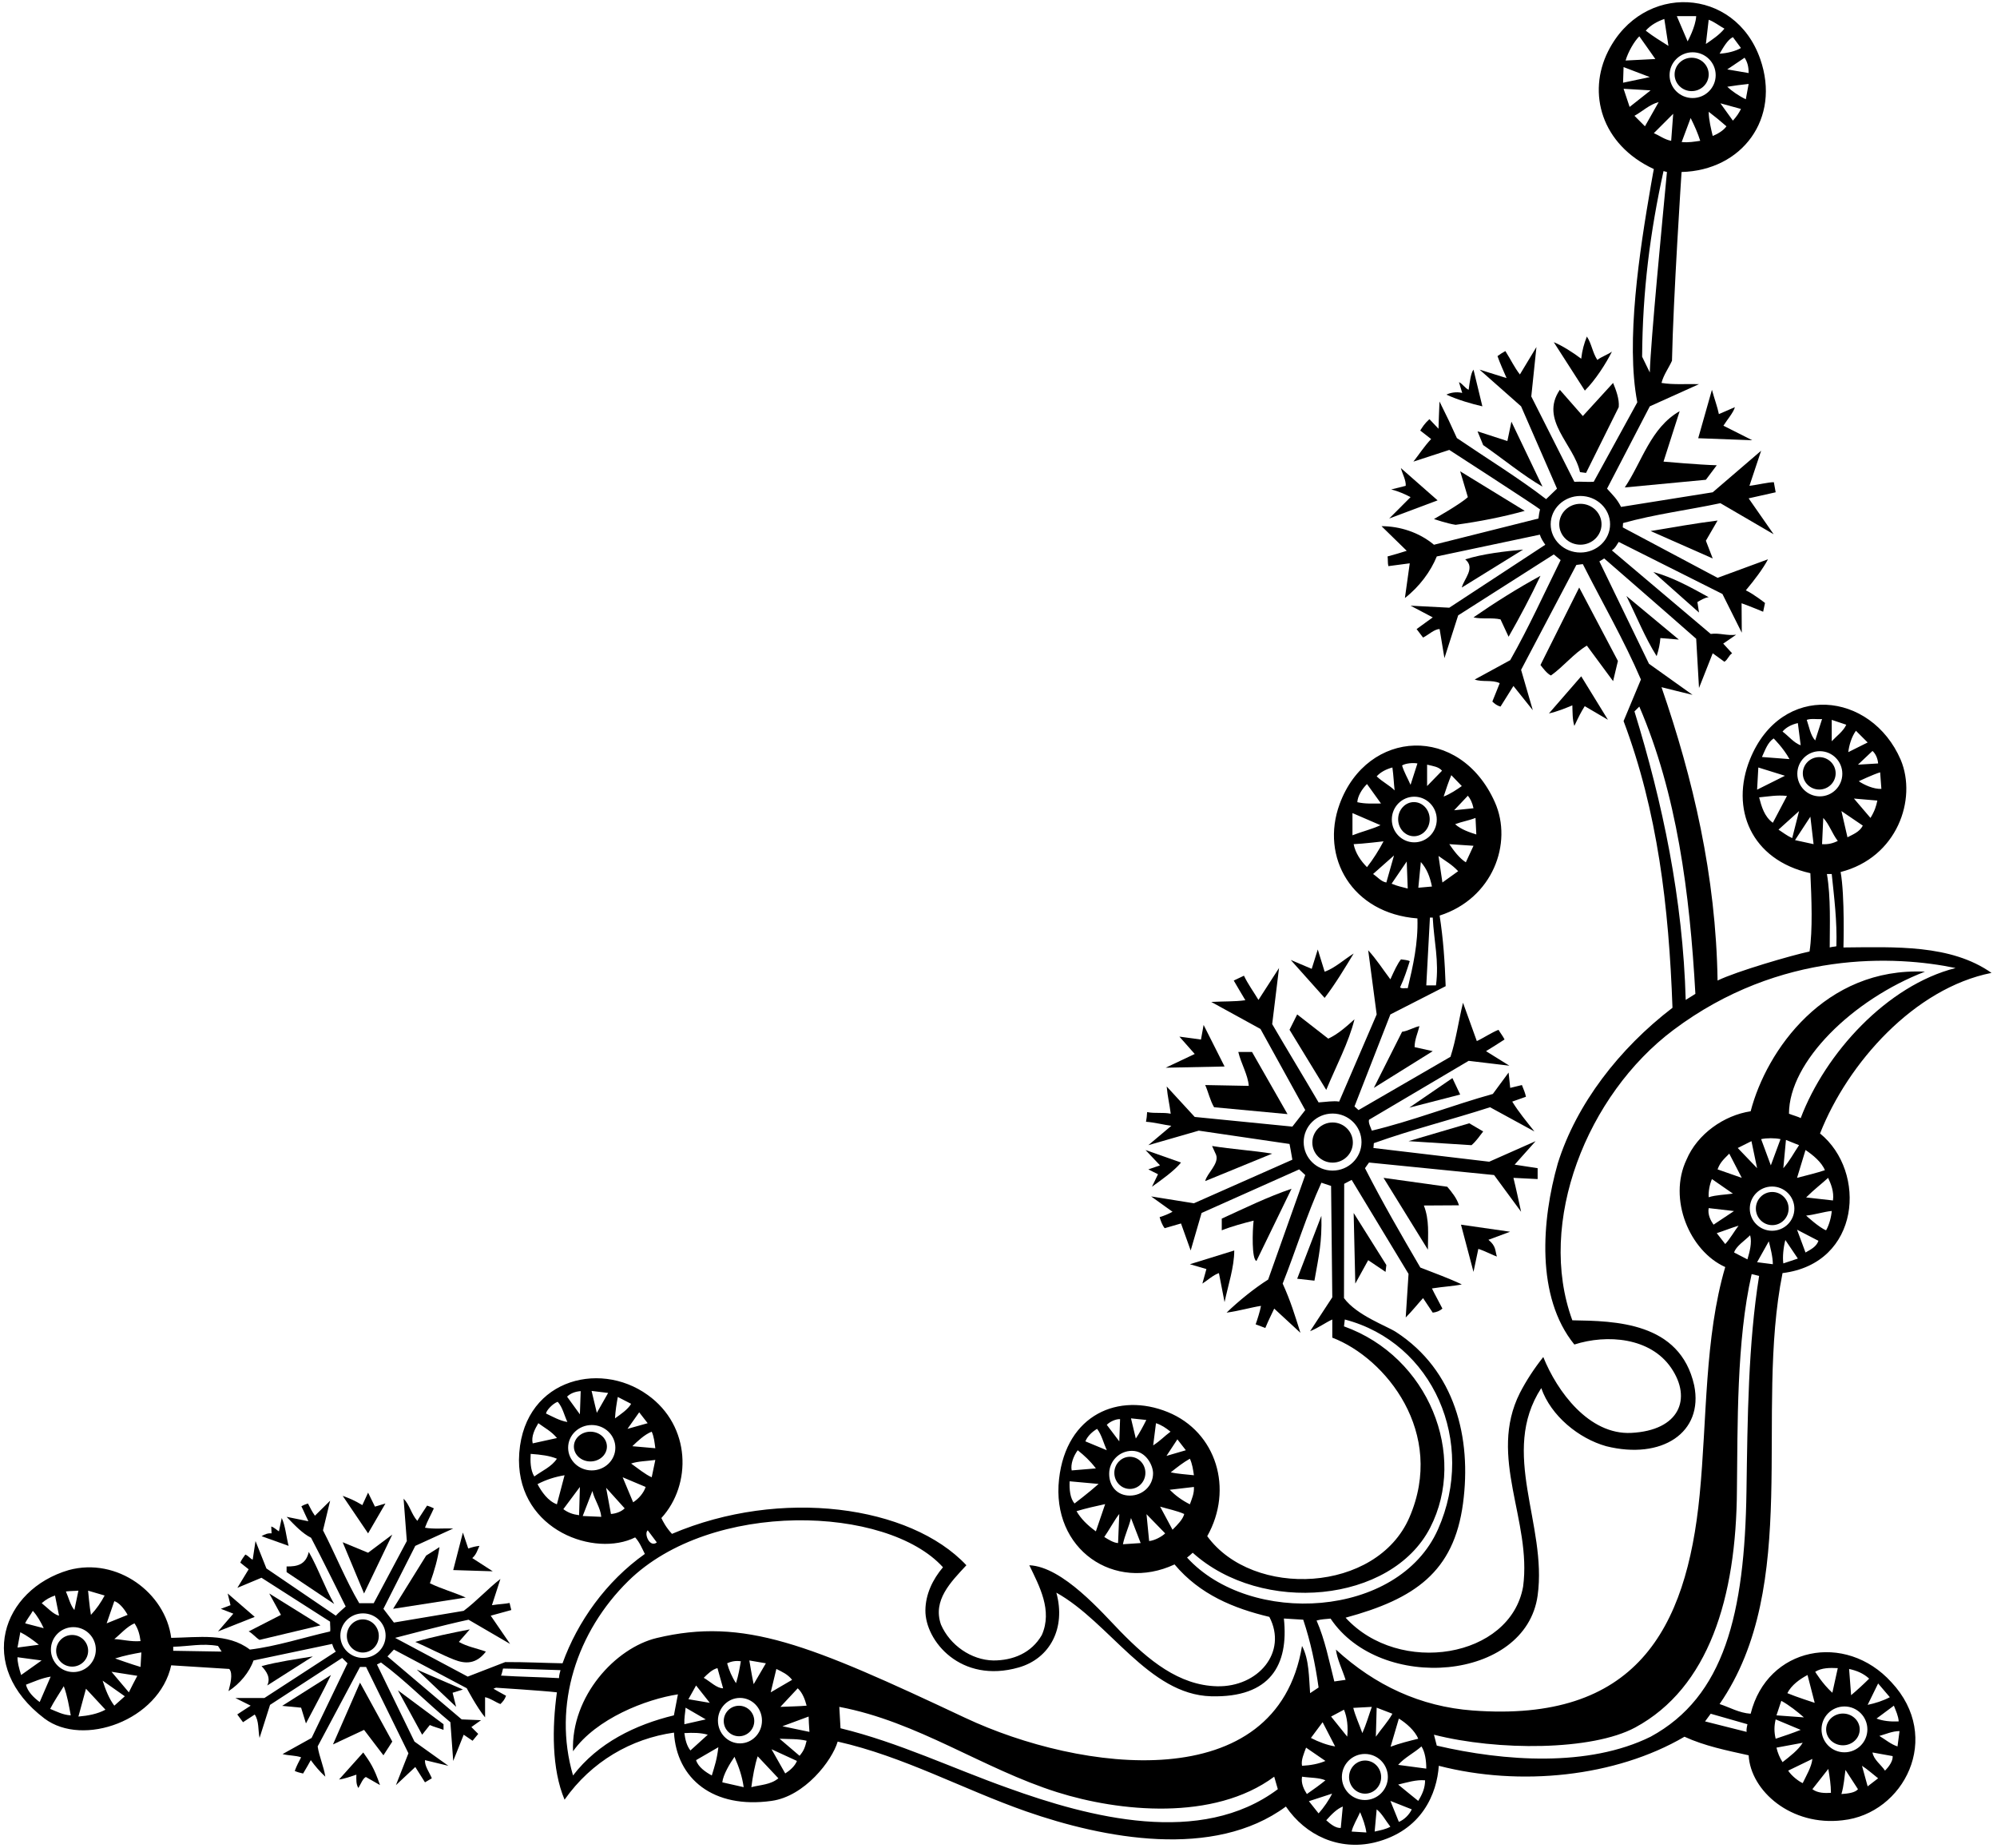 <?xml version="1.0" encoding="UTF-8"?>
<svg xmlns="http://www.w3.org/2000/svg" xmlns:xlink="http://www.w3.org/1999/xlink" width="495pt" height="458pt" viewBox="0 0 495 458" version="1.1">
<g id="surface1">
<path style=" stroke:none;fill-rule:nonzero;fill:rgb(0%,0%,0%);fill-opacity:1;" d="M 89.93 401.32 C 87.742 401.32 85.969 403.156 85.969 405.426 C 85.969 407.691 87.742 409.531 89.93 409.531 C 92.121 409.531 93.895 407.691 93.895 405.426 C 93.895 403.156 92.121 401.32 89.93 401.32 "/>
<path style=" stroke:none;fill-rule:nonzero;fill:rgb(0%,0%,0%);fill-opacity:1;" d="M 439.289 295.398 C 437.047 295.398 435.227 297.238 435.227 299.508 C 435.227 301.777 437.047 303.617 439.289 303.617 C 441.531 303.617 443.348 301.777 443.348 299.508 C 443.348 297.238 441.531 295.398 439.289 295.398 "/>
<path style=" stroke:none;fill-rule:nonzero;fill:rgb(0%,0%,0%);fill-opacity:1;" d="M 17.883 405.18 C 15.691 405.18 13.918 406.934 13.918 409.102 C 13.918 411.27 15.691 413.023 17.883 413.023 C 20.074 413.023 21.848 411.27 21.848 409.102 C 21.848 406.934 20.074 405.18 17.883 405.18 "/>
<path style=" stroke:none;fill-rule:nonzero;fill:rgb(0%,0%,0%);fill-opacity:1;" d="M 450.938 195.664 C 453.184 195.664 455.008 193.867 455.008 191.648 C 455.008 189.43 453.184 187.629 450.938 187.629 C 448.688 187.629 446.867 189.43 446.867 191.648 C 446.867 193.867 448.688 195.664 450.938 195.664 "/>
<path style=" stroke:none;fill-rule:nonzero;fill:rgb(0%,0%,0%);fill-opacity:1;" d="M 64.336 406.398 L 79.438 402.801 L 66.738 394.902 L 69.637 400.199 L 61.637 404.301 C 62.637 404.801 63.336 405.801 64.336 406.398 "/>
<path style=" stroke:none;fill-rule:nonzero;fill:rgb(0%,0%,0%);fill-opacity:1;" d="M 63.137 400.699 L 56.438 394.902 L 57.137 397.801 L 54.738 398.699 L 57.836 399.902 L 54.039 404.301 L 63.137 400.699 "/>
<path style=" stroke:none;fill-rule:nonzero;fill:rgb(0%,0%,0%);fill-opacity:1;" d="M 84.039 441 C 85.539 440.801 86.938 440.25 88.336 439.801 C 88.312 441 88.238 442.199 88.836 443.102 C 89.539 441.898 89.938 440.75 90.688 440.375 L 94.188 442.375 C 92.738 438.098 91.688 436.625 90.039 434.301 L 84.039 441 "/>
<path style=" stroke:none;fill-rule:nonzero;fill:rgb(0%,0%,0%);fill-opacity:1;" d="M 71.039 389.598 L 82.836 397.5 C 80.438 393.301 78.938 388.801 76.539 384.598 C 75.812 387.75 73.688 388.25 71.039 388.199 L 71.039 389.598 "/>
<path style=" stroke:none;fill-rule:nonzero;fill:rgb(0%,0%,0%);fill-opacity:1;" d="M 82.539 432.301 L 90.238 428.699 L 95.039 435 L 97.238 431.602 L 89.238 417 L 82.539 432.301 "/>
<path style=" stroke:none;fill-rule:nonzero;fill:rgb(0%,0%,0%);fill-opacity:1;" d="M 97.238 380.301 L 91.238 384.801 L 84.938 382.199 L 90.238 394.902 L 97.238 380.301 "/>
<path style=" stroke:none;fill-rule:nonzero;fill:rgb(0%,0%,0%);fill-opacity:1;" d="M 71.539 383.098 C 70.938 380.801 70.738 378.098 69.836 376.199 L 69.137 379.5 C 68.688 379.25 67.938 378.5 67.238 378.301 L 67.312 380 C 66.414 379.902 65.562 380.25 64.836 380.699 L 71.539 383.098 "/>
<path style=" stroke:none;fill-rule:nonzero;fill:rgb(0%,0%,0%);fill-opacity:1;" d="M 95.539 372.598 L 92.938 373.375 L 91.238 369.902 L 89.812 373 C 87.938 371.875 86.836 371.402 84.938 370.699 L 91.238 380 L 95.539 372.598 "/>
<path style=" stroke:none;fill-rule:nonzero;fill:rgb(0%,0%,0%);fill-opacity:1;" d="M 303.535 264.301 L 298.34 254 L 297.688 257.625 L 292.34 256.898 L 296.137 261.199 L 288.938 264.602 L 303.535 264.301 "/>
<path style=" stroke:none;fill-rule:nonzero;fill:rgb(0%,0%,0%);fill-opacity:1;" d="M 365.238 91.602 C 364.562 92.5 364.312 94.625 364.035 96.602 C 363.137 96.199 362.535 95.102 361.637 94.699 L 362.438 97.375 C 360.938 97 359.312 97.375 358.535 97.801 C 361.34 99.102 364.84 100.102 367.438 100.699 L 365.238 91.602 "/>
<path style=" stroke:none;fill-rule:nonzero;fill:rgb(0%,0%,0%);fill-opacity:1;" d="M 382.34 120.602 L 374.637 104.5 L 373.637 109.301 L 366.238 106.898 L 367.637 110.301 C 372.535 113.699 377.637 117.898 382.34 120.602 "/>
<path style=" stroke:none;fill-rule:nonzero;fill:rgb(0%,0%,0%);fill-opacity:1;" d="M 356.34 124 L 347.238 116 C 347.637 117.5 348.535 119 348.438 120.398 L 344.84 121.301 C 346.535 121.699 348.34 122.5 349.637 123.199 L 344.34 128.5 L 356.34 124 "/>
<path style=" stroke:none;fill-rule:nonzero;fill:rgb(0%,0%,0%);fill-opacity:1;" d="M 399.562 87.125 C 398.66 87.824 396.938 88.398 395.938 89.199 C 394.738 87.398 394.535 85.199 393.34 83.398 C 392.637 85.199 392.188 86.75 391.938 88.898 C 389.938 87.375 387.137 85.602 385.137 84.801 L 392.84 96.801 C 395.438 94.199 398.062 90.125 399.562 87.125 "/>
<path style=" stroke:none;fill-rule:nonzero;fill:rgb(0%,0%,0%);fill-opacity:1;" d="M 393.137 117.199 L 401.238 100.898 C 401.438 98.898 400.535 96.602 399.84 94.898 L 392.34 103.102 L 386.637 96.602 C 381.535 104.102 390.137 110.102 391.637 117 L 393.137 117.199 "/>
<path style=" stroke:none;fill-rule:nonzero;fill:rgb(0%,0%,0%);fill-opacity:1;" d="M 360.805 130.059 C 366.656 129.262 372.562 128.109 377.938 126.602 L 361.938 116.801 L 363.84 123.199 C 362.035 124.898 355.438 128.625 355.438 128.625 C 355.438 128.625 358.688 129.75 360.805 130.059 "/>
<path style=" stroke:none;fill-rule:nonzero;fill:rgb(0%,0%,0%);fill-opacity:1;" d="M 300.938 274.398 L 319.137 276.102 L 310.34 260.699 L 306.938 260.699 C 307.637 263.602 309.34 266.398 309.535 269.102 L 298.738 268.898 C 299.535 270.699 299.938 272.699 300.938 274.398 "/>
<path style=" stroke:none;fill-rule:nonzero;fill:rgb(0%,0%,0%);fill-opacity:1;" d="M 335.535 236.301 C 333.137 237.801 330.738 240 328.34 240.801 L 326.637 235.301 L 325.137 240.102 L 319.938 237.898 L 328.34 247.301 C 331.035 243.801 333.535 239.602 335.535 236.301 "/>
<path style=" stroke:none;fill-rule:nonzero;fill:rgb(0%,0%,0%);fill-opacity:1;" d="M 122.137 389.402 L 117.062 386.125 C 118.062 385.25 118.312 384.25 118.84 383.098 C 117.688 383.25 117.312 383.348 116.062 383.75 L 114.738 379.801 L 112.34 389.098 L 122.137 389.402 "/>
<path style=" stroke:none;fill-rule:nonzero;fill:rgb(0%,0%,0%);fill-opacity:1;" d="M 105.637 385.5 L 97.438 398.699 L 115.438 395.902 C 112.562 394.625 109.465 393.773 106.562 392.375 C 107.762 388.973 108.438 386.598 108.938 383.402 L 105.637 385.5 "/>
<path style=" stroke:none;fill-rule:nonzero;fill:rgb(0%,0%,0%);fill-opacity:1;" d="M 292.738 288.102 L 283.938 285 L 287.535 288.801 L 284.637 289.801 L 287.035 291 L 285.535 294.102 C 288.035 292.301 291.137 290.102 292.738 288.102 "/>
<path style=" stroke:none;fill-rule:nonzero;fill:rgb(0%,0%,0%);fill-opacity:1;" d="M 335.738 252.602 C 333.738 254.398 331.637 256.301 329.238 257.398 L 321.535 251.398 L 319.637 255.199 L 328.738 270.102 C 331.137 264.301 334.34 258.301 335.738 252.602 "/>
<path style=" stroke:none;fill-rule:nonzero;fill:rgb(0%,0%,0%);fill-opacity:1;" d="M 350.473 198.777 C 348.312 198.777 346.562 200.672 346.562 203.008 C 346.562 205.344 348.312 207.238 350.473 207.238 C 352.633 207.238 354.383 205.344 354.383 203.008 C 354.383 200.672 352.633 198.777 350.473 198.777 "/>
<path style=" stroke:none;fill-rule:nonzero;fill:rgb(0%,0%,0%);fill-opacity:1;" d="M 391.734 124.852 C 388.84 124.852 386.496 127.121 386.496 129.922 C 386.496 132.719 388.84 134.988 391.734 134.988 C 394.629 134.988 396.973 132.719 396.973 129.922 C 396.973 127.121 394.629 124.852 391.734 124.852 "/>
<path style=" stroke:none;fill-rule:nonzero;fill:rgb(0%,0%,0%);fill-opacity:1;" d="M 419.312 22.582 C 421.645 22.582 423.539 20.73 423.539 18.445 C 423.539 16.16 421.645 14.309 419.312 14.309 C 416.98 14.309 415.086 16.16 415.086 18.445 C 415.086 20.73 416.98 22.582 419.312 22.582 "/>
<path style=" stroke:none;fill-rule:nonzero;fill:rgb(0%,0%,0%);fill-opacity:1;" d="M 456.812 424.656 C 454.512 424.656 452.648 426.418 452.648 428.59 C 452.648 430.762 454.512 432.523 456.812 432.523 C 459.109 432.523 460.973 430.762 460.973 428.59 C 460.973 426.418 459.109 424.656 456.812 424.656 "/>
<path style=" stroke:none;fill-rule:nonzero;fill:rgb(0%,0%,0%);fill-opacity:1;" d="M 338.371 436.297 C 336.176 436.297 334.395 438.133 334.395 440.402 C 334.395 442.668 336.176 444.508 338.371 444.508 C 340.566 444.508 342.348 442.668 342.348 440.402 C 342.348 438.133 340.566 436.297 338.371 436.297 "/>
<path style=" stroke:none;fill-rule:nonzero;fill:rgb(0%,0%,0%);fill-opacity:1;" d="M 364.738 283.801 C 365.938 282.801 366.84 281.398 367.637 280.398 L 364.188 278.375 L 349.137 282.801 L 364.738 283.801 "/>
<path style=" stroke:none;fill-rule:nonzero;fill:rgb(0%,0%,0%);fill-opacity:1;" d="M 401.035 163.801 L 391.438 145.602 L 381.84 164.801 C 382.535 165.699 383.535 167 384.438 167.398 C 387.535 165.199 390.137 161.898 393.34 160 L 399.84 168.801 L 401.035 163.801 "/>
<path style=" stroke:none;fill-rule:nonzero;fill:rgb(0%,0%,0%);fill-opacity:1;" d="M 339.137 312.301 L 343.438 315.199 L 343.637 313.5 L 335.535 300.602 L 335.938 318.102 L 339.137 312.301 "/>
<path style=" stroke:none;fill-rule:nonzero;fill:rgb(0%,0%,0%);fill-opacity:1;" d="M 373.938 157.801 C 376.738 152.898 379.438 147.801 381.84 142.699 C 376.137 145.801 370.438 149.398 365.238 153 C 367.34 153.5 369.84 153 371.938 153.5 L 373.938 157.801 "/>
<path style=" stroke:none;fill-rule:nonzero;fill:rgb(0%,0%,0%);fill-opacity:1;" d="M 358.738 294.102 L 342.938 291.898 L 353.938 309.699 C 353.938 305.75 354.34 302.426 352.938 298.75 L 361.637 298.699 C 361.137 297 359.84 295.398 358.738 294.102 "/>
<path style=" stroke:none;fill-rule:nonzero;fill:rgb(0%,0%,0%);fill-opacity:1;" d="M 362.137 303.5 L 365.238 315.199 L 366.438 309.5 C 368.035 310 370.34 311.199 371.035 311.398 C 370.562 309.875 370.863 308.824 368.938 307.25 L 374.312 305.25 L 362.137 303.5 "/>
<path style=" stroke:none;fill-rule:nonzero;fill:rgb(0%,0%,0%);fill-opacity:1;" d="M 409.137 131.602 L 424.535 138.398 L 422.84 134 L 425.738 129 C 420.137 129.699 414.637 130.699 409.137 131.602 "/>
<path style=" stroke:none;fill-rule:nonzero;fill:rgb(0%,0%,0%);fill-opacity:1;" d="M 409.812 141.75 L 421.137 151.801 L 420.738 149.199 C 421.637 148.699 422.535 148.102 423.535 148 C 418.637 145.301 414.688 143.125 409.812 141.75 "/>
<path style=" stroke:none;fill-rule:nonzero;fill:rgb(0%,0%,0%);fill-opacity:1;" d="M 411.562 158.125 L 416.137 158.5 L 403.137 147.699 C 405.637 152.699 407.738 158 410.637 162.602 C 411.188 160.875 411.438 159.625 411.562 158.125 "/>
<path style=" stroke:none;fill-rule:nonzero;fill:rgb(0%,0%,0%);fill-opacity:1;" d="M 377.535 136.199 C 373.062 136.625 367.586 137.227 363.188 138.625 C 365.812 140.75 362.84 143.5 362.34 145.602 L 377.535 136.199 "/>
<path style=" stroke:none;fill-rule:nonzero;fill:rgb(0%,0%,0%);fill-opacity:1;" d="M 402.738 120.801 L 422.84 118.898 L 425.535 115.301 C 421.34 115.199 412.34 114.398 412.34 114.398 L 416.34 101.898 C 409.137 106 407.035 114.398 402.738 120.801 "/>
<path style=" stroke:none;fill-rule:nonzero;fill:rgb(0%,0%,0%);fill-opacity:1;" d="M 427.188 105.5 C 428.188 103.898 429.637 102.301 430.035 100.898 L 426.062 102.625 C 425.711 100.867 425.059 99.184 424.34 96.602 L 420.938 108.602 L 434.34 109.102 L 427.188 105.5 "/>
<path style=" stroke:none;fill-rule:nonzero;fill:rgb(0%,0%,0%);fill-opacity:1;" d="M 383.938 176.801 C 385.938 176.375 388.062 175.5 389.738 174.801 C 389.812 176.5 389.738 178.301 390.238 179.898 C 391.312 177.625 391.812 176.602 392.812 175 L 398.562 178.375 L 391.938 167.602 L 383.938 176.801 "/>
<path style=" stroke:none;fill-rule:nonzero;fill:rgb(0%,0%,0%);fill-opacity:1;" d="M 106.539 427.5 C 107.637 428 108.812 428.25 109.938 428.699 L 109.938 427.301 L 98.637 418.898 L 104.637 429.898 L 106.539 427.5 "/>
<path style=" stroke:none;fill-rule:nonzero;fill:rgb(0%,0%,0%);fill-opacity:1;" d="M 75.836 427.102 C 77.938 423.102 80.336 418.699 82.039 415.102 L 69.938 422.75 L 74.637 423.199 L 75.836 427.102 "/>
<path style=" stroke:none;fill-rule:nonzero;fill:rgb(0%,0%,0%);fill-opacity:1;" d="M 103.312 413.75 L 113.062 423 L 112.188 419.5 L 114.738 418.699 L 103.312 413.75 "/>
<path style=" stroke:none;fill-rule:nonzero;fill:rgb(0%,0%,0%);fill-opacity:1;" d="M 77.539 410.5 C 73.238 411.199 68.938 411.801 64.836 412.898 C 66.137 414.301 67.137 415.801 66.238 417.699 L 77.539 410.5 "/>
<path style=" stroke:none;fill-rule:nonzero;fill:rgb(0%,0%,0%);fill-opacity:1;" d="M 433.938 424.699 C 431.035 424.5 428.738 423.102 426.238 422.301 C 446.535 392.902 434.84 350.301 441.84 315.5 C 461.188 313.125 462.812 290.375 451.137 280.898 C 458.035 263.398 474.535 244.898 493.637 241.102 C 483.535 234 469.738 234.699 456.938 234.801 C 456.938 234.801 457.312 222 456.238 216.102 C 470.281 212.516 475.227 198.055 471.137 188.301 C 463.82 171.32 441.57 168.934 433.777 188.16 C 428.848 200.32 433.961 213.094 448.738 216.398 C 449.035 222.699 449.34 230.5 448.535 235.801 C 444.238 236.699 430.312 240.75 425.738 243 C 425.34 217 419.637 192.898 411.84 170.301 C 414.34 170.898 416.938 171.602 419.535 172.199 L 408.738 164.5 L 396.438 139.125 L 397.637 138.398 C 397.637 138.398 412.84 151.602 420.438 158.301 L 421.137 170.5 L 424.535 161.898 C 425.535 162.602 426.438 163.301 427.438 164 C 428.34 163.398 428.438 162.5 429.34 161.898 L 427.137 159.5 L 430.34 157.301 C 428.035 157.602 426.238 156.801 424.035 157.102 L 399.535 136.398 C 400.438 135.801 400.738 135 401.238 134.301 L 426.938 147.199 L 431.738 156.801 L 431.688 149.5 C 433.812 150.25 437.035 151.602 437.035 151.602 L 437.496 149.43 C 437.496 149.43 434.562 147.125 432.738 146.301 C 434.84 143.801 437.035 140.898 438.238 138.602 L 425.738 143.199 L 402.238 130.699 L 402.312 129.625 C 410.215 127.426 418.438 126.398 426.438 124.699 L 439.637 132.398 L 433.438 123.5 C 435.637 123 437.938 122.5 440.137 122 L 439.688 119.5 C 438.312 119.5 435.812 120.125 433.637 120.398 C 434.637 117.5 435.535 114.602 436.535 111.699 L 424.535 122 L 401.812 125.625 C 400.812 123.625 399.812 122.75 398.34 121.102 L 408.938 100.699 L 421.137 95.199 C 418.035 95.102 414.84 95.398 411.84 94.898 C 412.34 92.898 413.637 91.199 414.438 89.398 C 414.738 74.199 416.812 42.625 416.812 42.625 C 431.781 42.242 441.469 29.398 436.312 14.625 C 430.059 -3.293 407.176 -4.332 398.605 12.711 C 393.402 23.059 396.902 35.844 409.938 41.898 C 409.938 41.898 409.652 43.355 409.219 45.879 C 406.395 62.227 402.922 84.629 405.84 99.699 L 395.035 119.398 C 393.438 119.5 392.035 119.301 390.238 119.398 L 379.562 98.25 L 380.84 86 L 376.738 92.801 C 375.34 91 374.562 89.25 373.137 87 C 372.438 87.375 371.688 87.875 371.188 88.25 C 371.688 89.75 372.812 92.25 373.438 93.699 L 366.738 91.602 L 377.035 100.699 L 385.938 121.102 L 383.238 123.699 C 376.688 118.625 368.188 113.375 361.121 108.562 C 359.688 105.375 358.688 103.25 356.812 99.5 C 356.66 102.375 356.66 104.051 356.562 106.25 L 354.312 103.875 C 353.062 105 352.562 105.875 352.035 106.699 L 354.738 108.801 C 353.035 110.602 351.84 112.5 350.34 114.398 L 359.238 111.5 C 359.238 111.5 380.902 125.504 381.727 126.238 C 381.562 126.875 381.438 127.625 381.34 128.5 L 355.438 135 C 351.738 131.898 346.938 130.398 342.438 130.398 L 348.688 136.5 C 347.562 136.875 345.438 137.5 343.938 137.898 C 344.062 138.625 343.938 139.5 344.137 140.301 L 349.438 139.602 L 348.238 148.199 C 351.84 145.398 354.637 141.602 356.137 137.898 L 381.688 132.5 C 381.938 133.375 382.438 134.125 383.035 135 L 359.238 150.602 L 349.637 150.102 L 355.137 153 L 351.137 155.898 L 352.738 158 C 354.137 157.301 355.535 155.898 356.84 155.898 L 358.035 163.102 L 361.438 152.5 L 385.137 137.398 L 386.84 138.801 C 382.738 147.102 378.938 155.5 374.34 163.602 L 365.535 168.398 C 367.438 169.102 369.84 168.398 371.738 169.301 C 371.188 170.75 370.438 172.5 369.91 173.855 C 370.438 174.375 371.062 174.875 371.938 175.102 L 375.137 170 L 379.938 176 L 377.035 166 L 390.738 140 L 392.34 139.801 C 397.137 149.301 402.535 158.602 406.738 168.398 L 402.438 178.699 C 410.84 201 413.664 224.551 414.562 249.75 C 401.363 259.852 390.738 273.602 386.137 288.301 C 382.137 302.301 380.637 321.398 390.238 333.199 C 398.34 330.602 409.086 331.445 414.238 339 C 419.438 346.625 416.312 354.5 404.34 355.102 C 393.852 355.625 385.938 344.801 382.535 336.301 C 380.238 339.199 378.34 342.102 376.738 345.199 C 368.738 361.098 379.738 376.801 377.535 393.199 C 374.383 410.922 346.793 415.41 333.535 400.898 C 350.676 396.25 360.363 389.578 362.637 372.598 C 364.812 356.375 360.688 339.625 346.035 330.102 C 343.746 328.609 336.312 326 333.137 321.699 L 333.188 293.375 L 335.035 292.398 L 349.137 315.699 L 348.438 326.5 C 350.035 324.898 351.438 323.125 352.738 321.699 L 355.137 325.301 C 356.035 325.199 356.84 324.898 357.535 324.301 C 356.738 322.699 355.688 320.875 354.938 319.301 C 357.562 318.875 360.637 318.699 362.34 318.301 C 359.062 316.75 355.562 315.5 352.062 314.125 C 347.16 305.727 342.738 298.102 338.34 289.5 L 339.34 288.102 L 370.34 291.199 L 377.035 300.301 C 376.438 297.602 375.812 294.625 375.137 291.898 L 381.137 292.199 L 381.137 289.5 L 375.438 288.625 L 380.637 282.801 L 369.137 287.898 L 340.438 284.5 L 340.535 283.301 C 350.035 279.898 359.738 277.5 369.34 274.398 L 380.34 280.398 C 378.438 278 376.438 275.602 374.84 273 L 378.238 271.801 C 378.062 270.875 377.637 269.898 377.238 268.898 L 374.34 269.602 L 373.938 265.801 L 370.035 271.102 C 360.035 273.898 350.035 277.801 340.035 280.199 C 339.738 279.301 339.137 278.301 339.34 277.5 L 364.035 262.898 L 374.137 264.102 L 368.34 260.5 C 369.938 259.5 371.438 258.602 372.938 257.602 C 372.438 256.625 371.812 255.875 371.441 255.215 C 369.938 255.75 367.438 257.398 366.062 258 L 362.637 248.5 C 361.535 253 360.938 257.602 359.535 261.898 L 336.738 275.102 L 335.738 274.199 L 344.637 251.398 L 358.34 244.398 C 358.137 238.398 357.738 232.602 356.84 226.898 C 370 222.699 375.059 208.949 370.535 198.801 C 361.91 179.434 338.922 180.598 332.062 199.25 C 327.207 212.453 335.121 226.371 351.34 227.602 C 351.535 233.801 350.238 239.398 348.938 244.898 C 348.34 244.801 347.535 245.102 347.035 244.699 C 348.035 242.602 348.738 240.398 349.438 238.199 C 348.812 237.875 347.938 237.875 347.266 237.75 C 346.438 238.75 345.562 240.625 344.637 242.699 C 342.688 240.125 341.238 237.801 339.137 235.5 C 339.84 240.801 340.535 246.102 341.238 251.398 L 331.938 273 C 330.562 272.75 328.535 273.102 326.84 273.199 C 323.035 266.699 319.137 260.301 315.34 253.801 L 317.035 239.898 L 311.938 247.801 C 310.738 245.801 309.34 243.898 308.34 241.801 L 305.812 243 C 306.438 244.125 307.66 246.125 308.688 247.875 C 306.062 248.25 303.438 248.125 300.238 248.301 L 312.438 255 L 323.535 275.102 L 320.34 279.199 L 296.137 276.801 L 289.188 269.25 C 289.449 272.008 289.863 273.414 290.188 276 C 288.188 275.602 286.438 276 284.34 275.602 C 284.312 276.375 284.188 277.375 284.062 278 C 286.062 278.125 288.438 278.75 290.34 279 L 284.637 283.801 L 297.137 280.199 L 319.637 283.5 C 319.812 284.25 320.062 285.875 320.34 287.398 L 295.938 298.199 L 285.34 296.5 L 290.637 300.301 C 289.562 300.875 288.688 301.25 287.438 301.625 C 287.688 302.5 288.066 303.574 288.688 304.375 L 292.738 303.199 L 295.137 309.898 L 297.84 300.602 L 322.035 289.801 L 323.535 291.199 L 314.34 317.102 C 310.938 319.25 307.062 322.375 304.035 325.301 C 307.188 324.875 310.062 324 312.562 323.625 C 312.363 324.824 311.637 327.102 311.238 328.199 L 313.637 329.102 C 314.438 327.125 315.312 325.5 315.84 324.301 L 322.34 330.301 C 320.938 325.875 319.938 322.5 317.938 318.102 C 321.238 309.801 323.84 301.199 327.535 293.102 L 329.938 293.898 L 330.238 321.5 L 324.738 329.898 C 326.938 329 328.562 327.75 330.238 327 L 330.238 331.5 C 343.469 336.539 358.438 355.09 349.344 376.066 C 341.219 394.805 310.562 396.227 299.238 380.699 C 305.812 369.047 301.555 354.867 289.457 349.941 C 277.312 345 264.312 350.5 262.512 366.527 C 260.543 384.035 276.281 394.633 291.137 387.699 C 297.438 395.199 305.84 398.598 314.637 400.699 C 319.215 409.473 311.844 418.121 301.691 417.895 C 292.188 417.68 284.637 411.371 277.738 404.324 C 273.254 399.742 263.465 388.258 255.137 387.902 C 257.637 393.098 260.938 399.098 258.238 405.199 C 255.637 409.699 251.035 411.5 246.238 411.5 C 240.738 411.398 235.438 407.699 233.238 402.602 C 231.137 396.598 235.637 392.098 239.539 387.902 C 225.633 373.07 193.555 368.633 166.562 380.125 C 165.062 378.5 164.312 377 163.938 376.199 C 171.477 367.977 171.332 353.391 160.539 345.699 C 148.312 336.871 128.895 342.129 128.637 361.801 C 128.637 379.367 147.504 385.965 157.438 381 C 158.539 382.199 159.137 383.699 159.84 385.098 C 150.238 391.902 143.137 401.898 139.438 412.199 C 134.938 412.125 130.312 411.875 125.238 411.898 L 115.938 415.5 L 97.938 405.898 C 97.938 405.898 110.039 402.699 116.137 401.398 L 126.438 407.398 L 121.637 400.402 L 126.738 399 C 126.438 397.75 126.562 398.375 126.312 397.25 C 125.188 397.5 123.812 397.5 121.938 397.801 C 122.637 395.598 123.34 393.5 124.039 391.301 C 120.938 393.699 118.137 396.801 114.938 399.199 L 97.637 402.102 L 95.039 398.699 L 102.938 383.098 L 112.34 378.801 C 110.039 378.699 107.539 379 105.34 378.598 C 105.938 376.902 106.84 375.402 107.539 373.801 C 106.938 373.5 106.312 373.25 105.863 373.125 C 105.312 374 104.188 375.625 103.438 376.902 C 101.938 375.199 101.539 372.902 100.039 371.402 C 100.34 374.902 100.539 378.402 100.84 381.902 L 92.637 397.301 L 89.039 397.301 C 85.738 391.699 83.062 385.051 80.062 379.25 L 81.836 371.902 L 78.062 375.625 C 77.164 374.324 77.039 373.902 76.336 372.598 C 75.812 372.75 75.188 373 74.703 373.297 C 75.312 374.5 75.914 375.973 76.438 377 L 71.039 375.902 C 73.188 378.125 74.938 380 77.105 381.094 C 78.809 384.223 85.688 398.125 85.688 398.125 C 85.688 398.125 83.605 399.941 83.238 400.402 L 66.039 388.699 L 63.336 381.902 L 62.637 386.5 C 62.137 386.402 61.688 385.625 60.812 385.25 C 60.414 385.848 59.938 386.375 59.562 387.25 C 60.062 387.648 60.938 388.375 61.637 388.902 L 58.836 393.5 L 64.812 391 L 81.812 401.875 C 81.812 402.973 81.938 403.625 81.836 404.301 C 75.238 405.801 68.539 408 61.938 408.801 C 56.438 404.602 49.137 405.801 42.438 405.898 C 41 394.758 29.074 385.844 17.039 389.098 C 0.508 393.949 -6.133 412.887 11.039 425.898 C 20.594 433.066 39.449 426.367 42.438 412.699 L 56.836 413.602 C 57.836 414.801 57.039 417.5 56.637 419.102 C 59.438 417.301 61.836 414.398 62.836 411.5 L 82.336 407.398 C 82.562 408.125 82.812 408.75 83.238 409.301 L 65.539 420.801 L 58.336 420.801 L 62.137 422.699 C 61.438 423.125 58.812 424.875 58.812 424.875 L 60.238 426.801 L 63.137 424.898 C 64.238 426.5 63.938 428.699 64.336 430.699 L 66.938 422.5 L 84.812 410.875 L 86.137 412.199 L 77.238 430.699 L 70.039 434.699 C 71.539 435.102 73.238 435 74.637 435.5 C 74.062 436.625 73.562 437.5 73.062 438.875 C 73.562 439.125 74.438 439.375 75.129 439.516 C 75.938 438.125 76.562 437.125 77.039 436.199 C 78.062 437.625 79.238 439 80.637 440.301 C 80.238 437.699 79.137 435.398 78.738 432.801 L 89.238 413.102 L 90.738 413.102 L 101.238 434.5 L 98.137 442.398 L 102.938 437.898 L 105.34 441.699 L 107.039 440.699 C 106.438 439.199 105.238 437.699 105.34 436.199 C 107.238 436.699 109.238 437.102 111.137 437.602 L 102.738 431.602 L 93.438 412.5 L 94.438 412 C 100.539 416.5 105.738 421.898 111.637 426.801 L 112.34 436.398 L 114.938 429.898 L 117.137 431.398 L 118.539 429.699 L 116.84 428 L 119.238 426.301 L 114.438 426.102 L 96.039 410.5 L 97.637 408.801 L 115.695 418.379 C 115.695 418.379 118.188 423.125 120.238 425.602 L 120.238 420.602 C 121.637 420.898 122.738 421.801 124.039 422.301 C 124.676 421.648 125.062 421.25 125.438 420.25 C 124.688 419.875 122.312 418.5 122.312 418.5 L 122.938 418.25 C 122.938 418.25 134.805 419.004 138.039 419.398 C 136.84 428.102 136.738 438.398 139.938 446 C 146.637 436.5 156.465 430.875 167.062 429.375 C 167.715 440.801 176.801 448.332 191.238 446.301 C 199.438 445.176 206.238 436.355 207.637 431.602 C 224.039 435.301 238.637 443.398 254.34 448.898 C 273.535 455.602 300.84 460.898 318.738 447.699 C 323.637 454.898 331.938 458.699 340.738 456.602 C 352.531 453.703 356.188 444.375 356.637 437.602 C 376.738 442.801 400.438 440.398 417.535 430.398 C 422.535 432.699 428.035 433.801 433.438 435 C 433.938 443.875 444.035 452.645 456.738 451.102 C 471.91 449.5 481.672 430.574 468.812 416.875 C 457.43 404.352 438.062 408.125 433.938 424.699 Z M 414.238 34.898 C 412.637 34.602 411.34 33.602 409.938 33 L 414.738 28.199 Z M 416.84 35.199 L 419.062 29.25 C 420.062 31.25 420.84 33 421.438 34.898 C 419.938 35.102 418.562 35.375 416.84 35.199 Z M 424.535 33.699 C 424.137 32 423.562 29.75 423.535 27.699 C 425.062 28.875 426.312 29.875 427.938 31.301 C 427.188 32.375 425.738 33.199 424.535 33.699 Z M 429.535 29.898 L 426.438 25.602 L 431.535 27 C 431.035 28 430.562 28.75 429.535 29.898 Z M 432.738 24.602 C 431.035 23.801 429.188 22.5 428.137 21.5 C 429.938 21.199 431.637 21 433.438 20.801 Z M 433.438 18.102 L 428.137 17.199 L 432.438 14.301 C 433.137 15.398 433.438 16.5 433.438 18.102 Z M 429.535 9.199 L 431.535 11.898 C 430.137 12.699 428.137 13.199 426.238 13.301 C 427.137 11.801 428.188 9.875 429.535 9.199 Z M 423.535 4.898 C 424.938 5.398 426.137 6.398 427.438 7.102 C 426.238 8.602 424.438 9.801 422.84 10.898 Z M 420.438 4 C 420.312 6.625 418.312 10.25 418.312 10.25 L 415.637 4 Z M 419.555 12.957 C 422.715 12.957 425.27 15.496 425.27 18.629 C 425.27 21.758 422.715 24.297 419.555 24.297 C 416.398 24.297 413.84 21.758 413.84 18.629 C 413.84 15.496 416.398 12.957 419.555 12.957 Z M 412.535 4.699 L 413.562 11.375 C 411.438 10 410.062 9.25 407.938 7.602 C 409.137 6.199 410.84 5.301 412.535 4.699 Z M 406.34 9 C 407.637 10.801 408.812 12.5 410.312 14.625 L 402.938 15 C 403.562 12.875 405.062 10.25 406.34 9 Z M 402.438 16.625 L 408.938 19.102 L 402.312 20.5 Z M 402.438 22 L 409.137 22.398 L 403.938 26.5 Z M 407.738 31.301 L 405.137 28.699 C 407.137 27.602 408.84 25.898 411.137 25.301 Z M 412.34 42.398 L 413.188 42.625 C 412.016 55.066 409.191 84.172 408.938 92.301 L 407.035 88.398 C 407.137 72.102 409.035 57.398 412.34 42.398 Z M 391.734 136.93 C 387.668 136.93 384.371 133.789 384.371 129.922 C 384.371 126.051 387.668 122.91 391.734 122.91 C 395.797 122.91 399.094 126.051 399.094 129.922 C 399.094 133.789 395.797 136.93 391.734 136.93 Z M 355.938 244.199 L 353.535 244.199 L 354.438 227.398 L 355.137 227.398 C 355.438 233.301 356.738 238.102 355.938 244.199 Z M 351.562 220 L 352.188 213.625 C 353.688 215.324 354.438 217.25 354.938 219.699 Z M 357.535 218.699 L 356.562 212.125 C 358.363 213.426 359.84 214.199 361.438 215.898 Z M 363.34 213.699 C 361.738 212.699 360.34 210.801 359.238 209.199 L 365.238 209.602 Z M 365.738 202.699 L 365.938 206.801 C 364.34 206.301 362.09 205.551 360.688 204.25 C 362.312 203.625 363.938 203.398 365.738 202.699 Z M 365.238 200.301 L 360.438 200.801 L 363.84 197.199 C 364.438 197.898 364.938 198.875 365.238 200.301 Z M 359.738 192.102 L 362.34 194.801 C 361.188 195.625 359.438 196.801 357.84 197.398 C 358.312 195.875 359.188 193.375 359.738 192.102 Z M 353.738 189.5 C 355.312 189.875 356.562 190 357.438 191 L 353.738 194.801 Z M 351.34 189.199 L 349.637 194.5 C 348.938 192.875 348.035 191.398 347.535 189.699 C 348.438 189.125 350.312 189 351.34 189.199 Z M 345.137 190.199 C 345.438 192.375 345.465 193.926 345.688 195.875 C 344.438 194.625 342.812 193.875 341.238 192.398 C 342.238 191.301 343.637 190.602 345.137 190.199 Z M 338.84 194.301 L 342.312 199.125 C 340.062 199.125 338.438 199.25 336.438 198.801 C 336.535 197.301 337.535 195.602 338.84 194.301 Z M 335.238 201.5 L 342.188 204.5 C 340.062 205.5 337.438 206.125 335.238 207 Z M 335.535 209.199 C 337.688 209.125 342.938 208.5 342.938 208.5 C 341.84 210.602 340.34 213 338.84 214.898 C 337.34 213.398 335.938 211.398 335.535 209.199 Z M 340.34 216.602 L 345.535 212 L 343.637 218.699 C 342.34 218.5 341.438 217.301 340.34 216.602 Z M 344.938 219 L 348.688 213.5 L 348.938 220.199 C 347.438 219.801 346.438 219.625 344.938 219 Z M 350.562 208.75 C 347.488 208.75 344.992 206.219 344.992 203.094 C 344.992 199.969 347.488 197.438 350.562 197.438 C 353.637 197.438 356.133 199.969 356.133 203.094 C 356.133 206.219 353.637 208.75 350.562 208.75 Z M 34.836 406.699 C 32.438 406.898 30.438 406.301 28.336 406.199 C 29.836 405 31.438 403.102 33.336 402.301 C 34.238 403.602 34.637 405.102 34.836 406.699 Z M 28.336 396.801 C 29.438 397.125 30.688 398.5 31.637 400.199 L 26.438 402.301 Z M 25.938 395.402 C 25.039 397.098 23.938 398.699 22.539 400.199 C 22.188 398.25 21.836 394.199 21.836 394.199 Z M 19.438 394.199 L 18.438 399 C 17.438 397.801 17.039 396 16.336 394.402 C 17.562 394.25 18.336 394.301 19.438 394.199 Z M 13.637 395.402 L 14.637 400.402 C 13.238 400.098 11.738 398.402 10.336 397.301 C 11.336 396.402 12.438 395.801 13.637 395.402 Z M 8.137 399.199 C 9.238 400.402 10.137 402 10.836 403.5 L 6.238 402.301 C 6.688 401.25 7.539 400.301 8.137 399.199 Z M 5.039 404.5 C 6.637 405.301 8.137 406.398 9.637 407.602 L 4.336 408.301 Z M 4.336 410.699 L 10.312 411.5 L 5.238 415.102 C 4.688 413.375 4.312 411.875 4.336 410.699 Z M 9.836 421.801 C 8.336 420.699 6.836 419.199 6.438 417.5 C 8.438 416.75 10.277 415.883 12.562 415.5 Z M 12.438 423.5 C 13.312 421.75 14.711 419.676 15.812 417.875 C 16.738 420.426 17.062 422.625 17.539 425.102 C 15.637 425 14.137 424.199 12.438 423.5 Z M 12.617 408.805 C 12.617 405.73 15.113 403.238 18.188 403.238 C 21.262 403.238 23.754 405.73 23.754 408.805 C 23.754 411.883 21.262 414.375 18.188 414.375 C 15.113 414.375 12.617 411.883 12.617 408.805 Z M 19.438 425.398 L 21.312 418.5 L 26.137 423.699 C 24.188 424.75 21.836 425.199 19.438 425.398 Z M 28.336 422.699 C 27.039 421 26.137 418.699 25.438 416.5 L 30.938 420.375 Z M 31.938 419.398 L 27.637 414.301 L 34.039 415.301 C 33.188 416.875 32.637 418 31.938 419.398 Z M 34.836 413.102 C 32.738 412.5 28.539 411 28.539 411 C 30.938 410.25 32.938 409.875 35.039 409.5 Z M 42.938 409.102 L 42.938 408.102 C 46.938 408 50.039 407.199 54.039 407.898 L 54.938 409.301 Z M 89.973 410.867 C 86.875 410.867 84.363 408.395 84.363 405.348 C 84.363 402.297 86.875 399.828 89.973 399.828 C 93.07 399.828 95.582 402.297 95.582 405.348 C 95.582 408.395 93.07 410.867 89.973 410.867 Z M 138.562 415.875 C 134.188 415.625 128.988 415.551 124.188 415.25 C 124.438 414.75 124.562 413.875 124.688 413.5 C 126.938 413.5 138.938 413.898 138.938 413.898 C 138.84 414.301 138.562 415.125 138.562 415.875 Z M 439.246 305.008 C 436.195 305.008 433.723 302.555 433.723 299.527 C 433.723 296.5 436.195 294.047 439.246 294.047 C 442.301 294.047 444.773 296.5 444.773 299.527 C 444.773 302.555 442.301 305.008 439.246 305.008 Z M 439.438 313.301 L 435.535 312.801 L 438.438 307.625 C 438.84 309.227 439.438 311.5 439.438 313.301 Z M 431.738 291.898 L 425.738 289.801 C 426.34 288.102 427.238 287.301 428.637 285.898 Z M 430.738 284.5 L 434.137 282.801 L 435.535 289.5 Z M 429.535 295.801 C 427.535 296.102 425.438 296.102 423.535 296.699 C 423.438 295.398 423.738 293.602 424.34 292.199 Z M 423.535 299.398 L 429.812 300.125 L 424.738 303.5 C 424.035 302.5 423.238 301 423.535 299.398 Z M 430.938 303.75 C 429.938 305.051 428.84 307 427.637 308.301 L 425.535 305.602 C 427.137 305.102 429.238 304.25 430.938 303.75 Z M 433.812 306.125 C 434.312 307.926 433.688 310.25 433.137 312.102 L 429.84 310.398 C 430.238 308.898 432.512 307.426 433.812 306.125 Z M 436.535 282.301 C 437.938 282 439.938 282 441.34 282.301 L 438.938 288.801 Z M 442.035 289.5 L 442.688 282.5 L 445.938 283.801 C 444.637 285.699 443.637 287.699 442.035 289.5 Z M 442.035 313.102 C 441.812 311.5 442.062 309.125 442.535 307.301 L 445.637 311.898 Z M 447.535 310.398 L 445.438 304.75 L 450.738 307.5 C 450.238 309 448.738 309.699 447.535 310.398 Z M 452.637 304.898 C 450.938 304.25 447.688 301.25 447.688 301.25 C 449.785 301.051 452.035 300.301 454.035 300.102 C 453.938 301.5 453.438 303.5 452.637 304.898 Z M 454.34 297.5 L 447.688 296.75 C 449.688 294.75 451.688 293.25 453.137 291.898 C 453.84 293.398 454.637 295.301 454.34 297.5 Z M 452.34 290 C 450.238 290.699 447.938 291.25 445.438 291.898 L 447.535 285 C 449.34 286.199 451.535 288 452.34 290 Z M 457.938 207.5 L 456.438 201 L 461.738 204.602 C 460.938 206.199 459.238 206.801 457.938 207.5 Z M 463.637 202.699 L 459.535 197.898 L 465.34 198.398 C 465.062 199.75 464.688 201 463.637 202.699 Z M 466.035 191.398 L 466.34 195.5 C 464.438 195.602 462.035 194.5 460.738 193.602 C 460.738 193.602 464.34 191.898 466.035 191.398 Z M 465.535 189.199 L 460.535 189.5 L 464.137 186.102 C 464.938 186.801 465.438 188 465.535 189.199 Z M 460.035 181.102 L 462.938 184 L 458.137 186.398 C 458.34 184.699 458.938 182.602 460.035 181.102 Z M 454.035 178.398 L 457.637 179.602 C 456.938 181.199 455.238 182.398 454.035 183.699 Z M 451.637 178.199 L 449.938 183.5 C 448.738 182.199 448.438 180.102 447.84 178.398 C 448.938 178 450.34 178.301 451.637 178.199 Z M 451.082 186.16 C 454.164 186.16 456.66 188.664 456.66 191.758 C 456.66 194.852 454.164 197.355 451.082 197.355 C 448.004 197.355 445.504 194.852 445.504 191.758 C 445.504 188.664 448.004 186.16 451.082 186.16 Z M 452.84 216.602 L 454.035 216.602 C 454.637 222.398 455.387 228.301 455.188 234.5 C 454.887 234.602 454.062 234.625 453.535 234.801 C 453.535 229.602 453.84 222.301 452.84 216.602 Z M 451.637 209.199 L 451.938 202.699 C 453.438 204.301 454.137 206.602 455.535 208.398 C 454.34 209 453.137 209.301 451.637 209.199 Z M 445.637 179.199 L 446.34 184.699 C 444.637 184.102 443.34 182.398 441.84 181.301 C 442.738 180.199 444.238 179.5 445.637 179.199 Z M 439.637 183 C 439.637 183 442.062 185.375 443.562 188.125 L 436.738 187.602 C 437.535 185.898 438.137 184 439.637 183 Z M 435.84 190.199 L 442.438 192.25 L 435.535 195.699 Z M 436.035 197.602 C 438.438 197.375 440.512 196.977 442.938 197.25 L 439.438 203.898 C 437.34 202.398 436.637 199.898 436.035 197.602 Z M 440.84 205.602 L 445.938 201 L 444.238 207.699 C 442.938 207.125 441.938 206.301 440.84 205.602 Z M 444.938 208.199 L 448.738 202.398 L 449.535 209.199 Z M 405.137 176.301 L 406.34 175.102 C 415.637 196.699 418.84 221.199 420.238 246.301 L 417.84 247.801 C 417.137 222.801 412.137 199 405.137 176.301 Z M 381.137 395.402 C 383.562 377.875 371.637 360 382.035 344 C 384.438 350.898 391.34 356.5 398.137 358.402 C 411.875 361.836 422.336 355.066 419.938 343.301 C 416.418 327.598 400.324 327.371 389.738 327.199 C 380.824 302.949 393.355 271.324 414.805 255.238 C 441.281 235.379 469.938 236.816 484.738 239.898 C 467.738 244.199 452.438 261 446.34 277.102 C 445.812 276.75 444.312 276.375 443.438 276 C 443.438 263.102 459.238 247.695 477.137 240.801 C 452.312 239.625 437.844 260.336 433.938 275.398 C 427.34 276.398 420.738 281 418.035 287.398 C 413.398 297.156 418.809 310.043 427.637 314 C 422.473 331.57 423.141 351.562 421.293 370.496 C 418.016 404.098 405.336 426.906 365.035 423.898 C 352.117 422.934 340.84 417.699 331.137 408.801 C 331.438 411.199 332.738 413.801 333.535 416.301 L 330.738 416.699 C 329.438 411.602 328.438 406.398 326.34 401.602 C 327.562 401.25 328.688 401.25 329.812 401.125 C 342.188 419.586 378.199 416.629 381.137 395.402 Z M 346.738 425.898 C 348.535 427 350.738 428.898 351.535 430.898 C 349.562 431.375 346.785 432.074 344.688 432.875 Z M 341.035 430.398 L 341.238 423.199 L 345.137 424.699 C 344.035 426.699 342.34 428.5 341.035 430.398 Z M 340.035 423 C 339.312 425 338.688 427.25 337.688 429.5 C 336.938 427.375 335.938 425.25 335.438 423.25 Z M 329.938 425.398 L 333.137 423.699 C 333.938 425.602 334.188 428 333.938 430.375 Z M 330.938 432.801 C 329.035 432.5 326.84 431.699 324.938 430.699 L 327.84 426.801 Z M 323.145 283.031 C 323.145 279.129 326.355 275.961 330.312 275.961 C 334.27 275.961 337.48 279.129 337.48 283.031 C 337.48 286.934 334.27 290.098 330.312 290.098 C 326.355 290.098 323.145 286.934 323.145 283.031 Z M 295.938 365.598 C 294.062 365.375 291.934 365.277 290.188 364.875 C 291.938 363.5 293.188 362.5 294.938 361.5 C 295.535 362.801 295.738 364.199 295.938 365.598 Z M 293.938 359.402 L 289.137 360.801 L 291.84 356.699 Z M 286.535 352.699 C 287.84 353.102 289.035 353.898 290.137 354.801 C 288.637 355.898 287.688 357 285.84 358.199 Z M 284.137 351.898 C 283.34 353.5 282.535 355 281.535 356.5 L 280.34 351.5 Z M 277.637 351.699 L 277.438 357.199 L 274.34 353.102 C 275.188 352.25 276.688 351.625 277.637 351.699 Z M 271.938 354.102 C 273.035 355.5 273.535 357.602 274.34 359.402 L 269.035 357.199 C 269.562 355.875 270.812 354.75 271.938 354.102 Z M 267.137 359.402 C 268.812 360.75 270.188 362 271.637 363.902 L 265.637 364.402 C 265.34 362.902 266.035 360.902 267.137 359.402 Z M 265.137 367.098 L 272.312 367.75 C 269.938 369.875 266.34 372.598 266.34 372.598 C 265.238 371.301 265.035 369.098 265.137 367.098 Z M 266.84 374.5 C 269.137 373.801 271.637 373.25 273.938 372.75 L 271.637 379.5 C 269.562 378 267.938 376.402 266.84 374.5 Z M 277.137 382.402 C 276.062 382.375 274.688 381.5 273.719 380.895 C 274.812 379.375 276.438 376.375 277.438 375.199 Z M 278.34 382.699 C 278.812 380.375 279.84 378.402 280.34 376.199 L 282.738 382.402 Z M 280.062 370.641 C 276.945 370.641 274.934 368.371 274.934 365.234 C 274.934 362.098 277.461 359.551 280.574 359.551 C 284.039 359.551 285.812 363.133 285.812 365.125 C 285.812 368.262 283.176 370.641 280.062 370.641 Z M 284.84 381.902 L 284.188 375.25 L 288.812 380 C 288.012 380.801 286.137 381.801 284.84 381.902 Z M 290.637 379.098 L 287.562 373.375 C 289.562 373.977 291.688 374.375 293.535 375.199 C 293.238 376.5 291.84 377.902 290.637 379.098 Z M 289.938 369.199 C 291.938 369 293.938 368.699 295.938 368.5 C 296.035 370.098 295.438 371.402 294.938 372.801 C 292.938 371.801 291.348 370.609 289.938 369.199 Z M 294.238 386 C 294.562 385.75 295.188 385.25 295.637 384.801 C 312.77 400.234 344.871 397.316 354.496 378.594 C 363.746 360.605 354.188 336.25 333.137 328.699 L 333.34 327 C 355.219 332.715 366.043 357.375 356.438 379 C 346.602 401.145 309.812 403.078 294.238 386 Z M 160.562 379.25 L 162.812 382.25 C 161.012 383.648 159.562 380 160.562 379.25 Z M 156.438 362.699 C 158.137 362.098 160.438 362.098 162.438 361.801 L 161.539 366.098 C 159.938 365.402 158.137 363.902 156.438 362.699 Z M 161.539 354.801 C 162.137 356.102 162.238 357.5 162.438 358.902 L 156.738 358.402 C 157.938 357.25 159.738 355.5 161.539 354.801 Z M 160.539 352.699 L 155.539 354.102 L 158.438 350 Z M 153.137 346.199 L 156.438 347.898 C 155.637 349.301 153.84 350.5 152.438 351.5 C 152.562 349.5 152.812 348 153.137 346.199 Z M 150.738 345.199 L 147.938 350.125 L 146.637 344.699 Z M 143.938 344.75 L 143.738 350.5 L 140.562 346.125 C 141.363 345.324 142.539 344.852 143.938 344.75 Z M 138.238 347.398 C 139.438 348.699 139.84 350.699 140.637 352.398 C 138.812 352.125 137.039 351.102 135.34 350.301 C 135.438 349.5 137.039 347.801 138.238 347.398 Z M 133.438 352.699 C 135.039 353.898 136.59 354.625 138.062 356.375 L 132.039 357.699 C 131.637 356 132.539 354.199 133.438 352.699 Z M 131.539 360.301 C 134.188 360.5 136.188 360.75 138.039 361.5 C 136.738 363.5 134.34 364.5 132.438 365.902 C 131.438 364.301 131.438 362 131.539 360.301 Z M 133.238 367.801 C 135.34 366.699 137.539 366 139.938 365.598 L 138.039 372.801 C 135.84 372 134.238 369.699 133.238 367.801 Z M 143.539 375.5 C 142.039 375.301 140.84 374.902 139.637 374 L 143.738 368.5 Z M 144.438 375.699 L 146.84 369.5 C 147.34 371.699 148.84 373.598 149.039 375.902 Z M 146.676 364.398 C 143.441 364.398 140.824 361.879 140.824 358.773 C 140.824 355.672 143.441 353.152 146.676 353.152 C 149.906 353.152 152.527 355.672 152.527 358.773 C 152.527 361.879 149.906 364.398 146.676 364.398 Z M 151.438 375.199 L 150.238 368.699 L 154.84 373.801 C 154.039 374.598 152.738 375.098 151.438 375.199 Z M 156.938 372.301 L 154.34 366.098 L 160.039 368.5 C 159.539 370 158.34 371.402 156.938 372.301 Z M 171.137 433.801 C 170.238 432.699 169.84 431.102 169.637 429.5 C 171.812 429.375 173.637 429.398 175.438 429.898 Z M 175.938 422 L 170.637 421.102 L 172.539 417.699 Z M 174.438 415.801 C 175.34 414.898 176.539 413.699 177.84 413.398 L 179.238 418.398 C 177.637 418.398 176.039 416.699 174.438 415.801 Z M 174.938 426.102 L 169.637 427.301 C 169.562 425.75 169.84 424.602 169.938 423.199 C 171.637 424.199 173.238 425.102 174.938 426.102 Z M 176.438 440 C 174.938 439.199 173.039 437.898 172.539 436.199 L 178.062 433 C 177.688 436.125 177.188 437.5 176.438 440 Z M 179.039 441.699 C 179.238 439.801 180.938 437 182.062 435.375 C 183.188 438 183.938 440.125 184.34 442.898 Z M 183.414 432.047 C 180.398 432.047 177.957 429.523 177.957 426.414 C 177.957 423.301 180.398 420.781 183.414 420.781 C 186.43 420.781 188.871 423.301 188.871 426.414 C 188.871 429.523 186.43 432.047 183.414 432.047 Z M 180.238 412.199 C 181.188 411.75 182.34 411.5 183.637 411.699 C 183.34 413.398 183.062 415.125 182.438 417.125 C 181.438 415.625 180.688 413.875 180.238 412.199 Z M 185.738 411.5 L 189.84 412.199 L 186.812 417.375 C 186.438 415.75 185.738 411.5 185.738 411.5 Z M 186.238 442.898 C 186.539 440.5 187.113 437.25 187.812 435.25 L 192.938 440.699 C 191.039 442.301 188.539 442.301 186.238 442.898 Z M 191.039 419.398 L 192.438 413.602 C 193.84 414.301 195.238 414.898 196.34 416.301 Z M 197.738 418.398 C 198.938 419.5 199.539 421.199 199.938 422.699 C 198.062 422.875 195.637 422.898 193.438 423 Z M 194.637 439.5 L 191.238 433.5 L 197.539 436.398 C 197.039 437.699 195.738 438.801 194.637 439.5 Z M 198.188 435.125 L 193.238 430.898 C 195.688 431 197.84 430.898 199.938 431.398 C 199.539 433 199.289 433.828 198.188 435.125 Z M 193.938 427.801 L 200.438 425.398 C 200.438 426 200.539 427.898 200.637 429.199 Z M 249.84 443.102 C 236.039 438.199 222.738 431.801 208.34 428.301 L 208.039 423 C 227.496 426.664 243.555 438.316 262.055 444.152 C 277.273 448.953 300.828 451.426 315.84 440.301 L 316.738 443.398 C 297.637 457.699 270.035 450.398 249.84 443.102 Z M 239.215 425.703 C 200.637 407.559 184.48 400.754 162.797 405.93 C 152.547 408.375 141.5 420.391 142.039 434 C 147.812 425.875 160.137 421.102 168.039 419.898 L 167.039 425.102 C 157.539 427.398 148.238 431.898 142.039 440 C 136.938 422.5 143.027 404.293 155.738 391.801 C 176.273 371.605 219.852 373.051 233.738 388.402 C 231.188 391.402 229.426 395.074 229.379 399.047 C 229.289 406.637 238.172 417.352 252.52 413.23 C 260.25 411.012 264.254 403.504 261.84 394.699 C 275.02 402.023 284.711 419.957 300.184 420.375 C 314.91 420.773 319.465 412.57 318.238 401.102 L 323.035 401.398 C 324.84 406.801 326.035 412.398 326.84 418.199 L 324.738 419.602 C 324.438 415.801 324.535 411.301 322.738 407.898 C 316.5 445.641 267.797 439.145 239.215 425.703 Z M 323.738 433.102 L 328.535 436.398 C 326.938 437.102 324.84 437.5 322.738 437.602 C 322.438 436.199 323.238 434.5 323.738 433.102 Z M 322.738 440.301 C 324.738 440.602 326.938 440.5 328.535 441.199 C 327.438 442.125 325.535 443.5 323.938 444.602 C 323.238 443.5 322.438 442 322.738 440.301 Z M 324.438 446.375 L 330.188 444.5 C 329.488 446 328.035 448.102 326.84 449.398 Z M 332.34 453 C 331.137 453.102 329.84 452.102 328.738 451.102 C 330.062 449.625 331.34 448.301 332.84 447.699 Z M 335.035 453.898 C 335.312 452.5 336.438 450.699 337.137 449.102 C 337.84 450.801 338.438 452.375 338.688 454.125 Z M 338.312 446.082 C 335.164 446.082 332.613 443.527 332.613 440.375 C 332.613 437.223 335.164 434.668 338.312 434.668 C 341.461 434.668 344.012 437.223 344.012 440.375 C 344.012 443.527 341.461 446.082 338.312 446.082 Z M 340.738 453.898 L 341.238 448.398 C 342.535 449.398 343.535 451.301 344.637 452.699 C 343.438 453.375 342.035 453.602 340.738 453.898 Z M 346.738 451.5 L 344.637 446.301 L 349.938 448.398 C 349.34 449.699 348.035 451 346.738 451.5 Z M 351.535 446.301 C 349.938 445 348.062 443.5 346.562 442.25 C 348.688 441.75 351.035 441 353.238 441.199 C 353.238 443.102 352.535 444.699 351.535 446.301 Z M 346.562 437.375 C 348.062 435.625 350.535 434.398 352.34 432.801 C 353.238 434.199 353.535 436.301 353.535 438.301 Z M 409.137 430.398 C 393.738 438 372.84 436.5 356.137 432.602 L 355.438 429.898 C 371.145 433.918 394.617 433.898 405.352 428.09 C 423.496 418.27 430.391 396.051 430.535 369.199 C 430.738 353.5 430.387 332.352 434.188 315.75 L 436.035 316.199 C 433.336 333.062 433.168 351.309 432.902 369.5 C 432.461 399.957 427.414 420.473 409.137 430.398 Z M 432.938 429.199 L 422.637 426.602 L 424.035 424.699 L 433.137 427.301 C 433.035 427.898 432.84 428.5 432.938 429.199 Z M 468.438 420.602 C 466.738 421.5 464.84 422.102 462.938 422.5 L 465.535 417.199 Z M 463.312 416 C 462.012 417.301 460.312 418.875 458.84 420.102 L 458.34 413.602 C 460.137 414 461.812 414.625 463.312 416 Z M 455.535 413.398 L 454.188 419.5 C 451.688 417.25 449.938 414.301 449.938 414.301 C 451.535 413.301 453.535 413.301 455.535 413.398 Z M 448.035 415.102 L 449.812 422 C 449.812 422 445.137 420.5 443.035 419.602 C 444.035 417.602 446.137 416.102 448.035 415.102 Z M 441.535 421.5 C 443.535 422.602 445.535 424.199 447.137 425.602 L 440.34 425.102 Z M 440.137 426.102 L 446.34 428.699 C 444.34 429.5 442.238 430.199 440.137 430.898 C 439.738 429.199 439.738 427.801 440.137 426.102 Z M 440.34 433.102 C 442.812 432.625 444.738 432.301 446.84 431.898 C 445.738 433.699 443.688 435.25 441.84 436.699 C 441.137 435.602 440.637 434.398 440.34 433.102 Z M 443.238 438.801 L 449.238 435.898 C 449.035 437.898 447.738 440 446.84 441.898 C 445.938 441.5 444.137 440.199 443.238 438.801 Z M 449.238 443.398 L 453.188 438.375 C 453.562 440.625 453.812 442.25 453.84 444.301 C 452.438 444.398 450.535 444.398 449.238 443.398 Z M 456.438 444.602 C 457.035 442.602 457.188 440.375 457.438 438.625 L 460.535 443.398 C 459.84 444.301 457.938 444.5 456.438 444.602 Z M 457.188 434.262 C 454.047 434.262 451.504 431.719 451.504 428.578 C 451.504 425.441 454.047 422.898 457.188 422.898 C 460.328 422.898 462.871 425.441 462.871 428.578 C 462.871 431.719 460.328 434.262 457.188 434.262 Z M 462.938 442.699 L 461.535 437.602 C 462.938 438.5 464.238 439.699 465.535 440.699 Z M 467.238 438.801 C 466.238 437.301 464.438 436.102 464.137 434.301 L 469.137 435.199 C 469.238 436.398 468.238 437.801 467.238 438.801 Z M 470.34 432.801 C 468.738 432.301 467.34 431.102 465.84 430.199 C 467.34 429.801 469.035 429 470.84 429 Z M 470.637 426.602 C 468.637 426.699 466.738 426.5 465.137 425.898 L 469.438 422.699 C 469.938 424 470.535 425.199 470.637 426.602 "/>
<path style=" stroke:none;fill-rule:nonzero;fill:rgb(0%,0%,0%);fill-opacity:1;" d="M 299.035 314.5 L 298.035 318.102 C 299.438 317.199 300.688 316 302.137 315.5 L 303.535 322.699 C 304.438 318.398 305.938 314 305.938 309.898 L 294.938 313.301 L 299.035 314.5 "/>
<path style=" stroke:none;fill-rule:nonzero;fill:rgb(0%,0%,0%);fill-opacity:1;" d="M 327.535 301.301 L 321.535 316.898 L 325.812 317.375 C 326.938 311 327.688 308 327.535 301.301 "/>
<path style=" stroke:none;fill-rule:nonzero;fill:rgb(0%,0%,0%);fill-opacity:1;" d="M 315.34 285.898 C 310.438 285.102 305.34 284.801 300.438 284 L 301.438 286.199 C 302.238 288.398 299.137 290.801 298.738 292.699 L 315.34 285.898 "/>
<path style=" stroke:none;fill-rule:nonzero;fill:rgb(0%,0%,0%);fill-opacity:1;" d="M 347.535 255.699 L 340.535 269.602 L 355.137 260.5 L 350.637 259.5 C 350.637 257.602 351.438 256 351.84 254.301 C 350.312 254.625 349.035 255.5 347.535 255.699 "/>
<path style=" stroke:none;fill-rule:nonzero;fill:rgb(0%,0%,0%);fill-opacity:1;" d="M 102.938 406.898 C 106.062 408.25 109.348 410.035 112.547 411.289 C 115.324 412.383 118.02 412.461 120.438 409.301 C 118.238 408.5 115.84 408.102 113.738 406.898 L 116.438 403.801 C 111.84 404.699 107.34 405.602 102.938 406.898 "/>
<path style=" stroke:none;fill-rule:nonzero;fill:rgb(0%,0%,0%);fill-opacity:1;" d="M 311.438 312.5 L 320.137 294.602 C 314.238 296.602 308.535 299.398 302.84 302 L 302.84 304.898 C 305.34 303.898 308.34 303.102 310.738 302.5 C 310.438 305 310.238 312.102 311.438 312.5 "/>
<path style=" stroke:none;fill-rule:nonzero;fill:rgb(0%,0%,0%);fill-opacity:1;" d="M 361.938 271.25 L 360.012 267.176 L 349.312 274.5 L 361.938 271.25 "/>
<path style=" stroke:none;fill-rule:nonzero;fill:rgb(0%,0%,0%);fill-opacity:1;" d="M 280.062 361.023 C 277.934 361.023 276.211 362.809 276.211 365.008 C 276.211 367.211 277.934 368.992 280.062 368.992 C 282.188 368.992 283.91 367.211 283.91 365.008 C 283.91 362.809 282.188 361.023 280.062 361.023 "/>
<path style=" stroke:none;fill-rule:nonzero;fill:rgb(0%,0%,0%);fill-opacity:1;" d="M 330.312 278.172 C 327.539 278.172 325.289 280.398 325.289 283.148 C 325.289 285.895 327.539 288.125 330.312 288.125 C 333.086 288.125 335.336 285.895 335.336 283.148 C 335.336 280.398 333.086 278.172 330.312 278.172 "/>
<path style=" stroke:none;fill-rule:nonzero;fill:rgb(0%,0%,0%);fill-opacity:1;" d="M 183.18 422.719 C 181.09 422.719 179.395 424.41 179.395 426.5 C 179.395 428.59 181.09 430.281 183.18 430.281 C 185.266 430.281 186.961 428.59 186.961 426.5 C 186.961 424.41 185.266 422.719 183.18 422.719 "/>
<path style=" stroke:none;fill-rule:nonzero;fill:rgb(0%,0%,0%);fill-opacity:1;" d="M 146.344 354.805 C 144.086 354.805 142.25 356.453 142.25 358.492 C 142.25 360.527 144.086 362.18 146.344 362.18 C 148.605 362.18 150.438 360.527 150.438 358.492 C 150.438 356.453 148.605 354.805 146.344 354.805 "/>
</g>
</svg>
